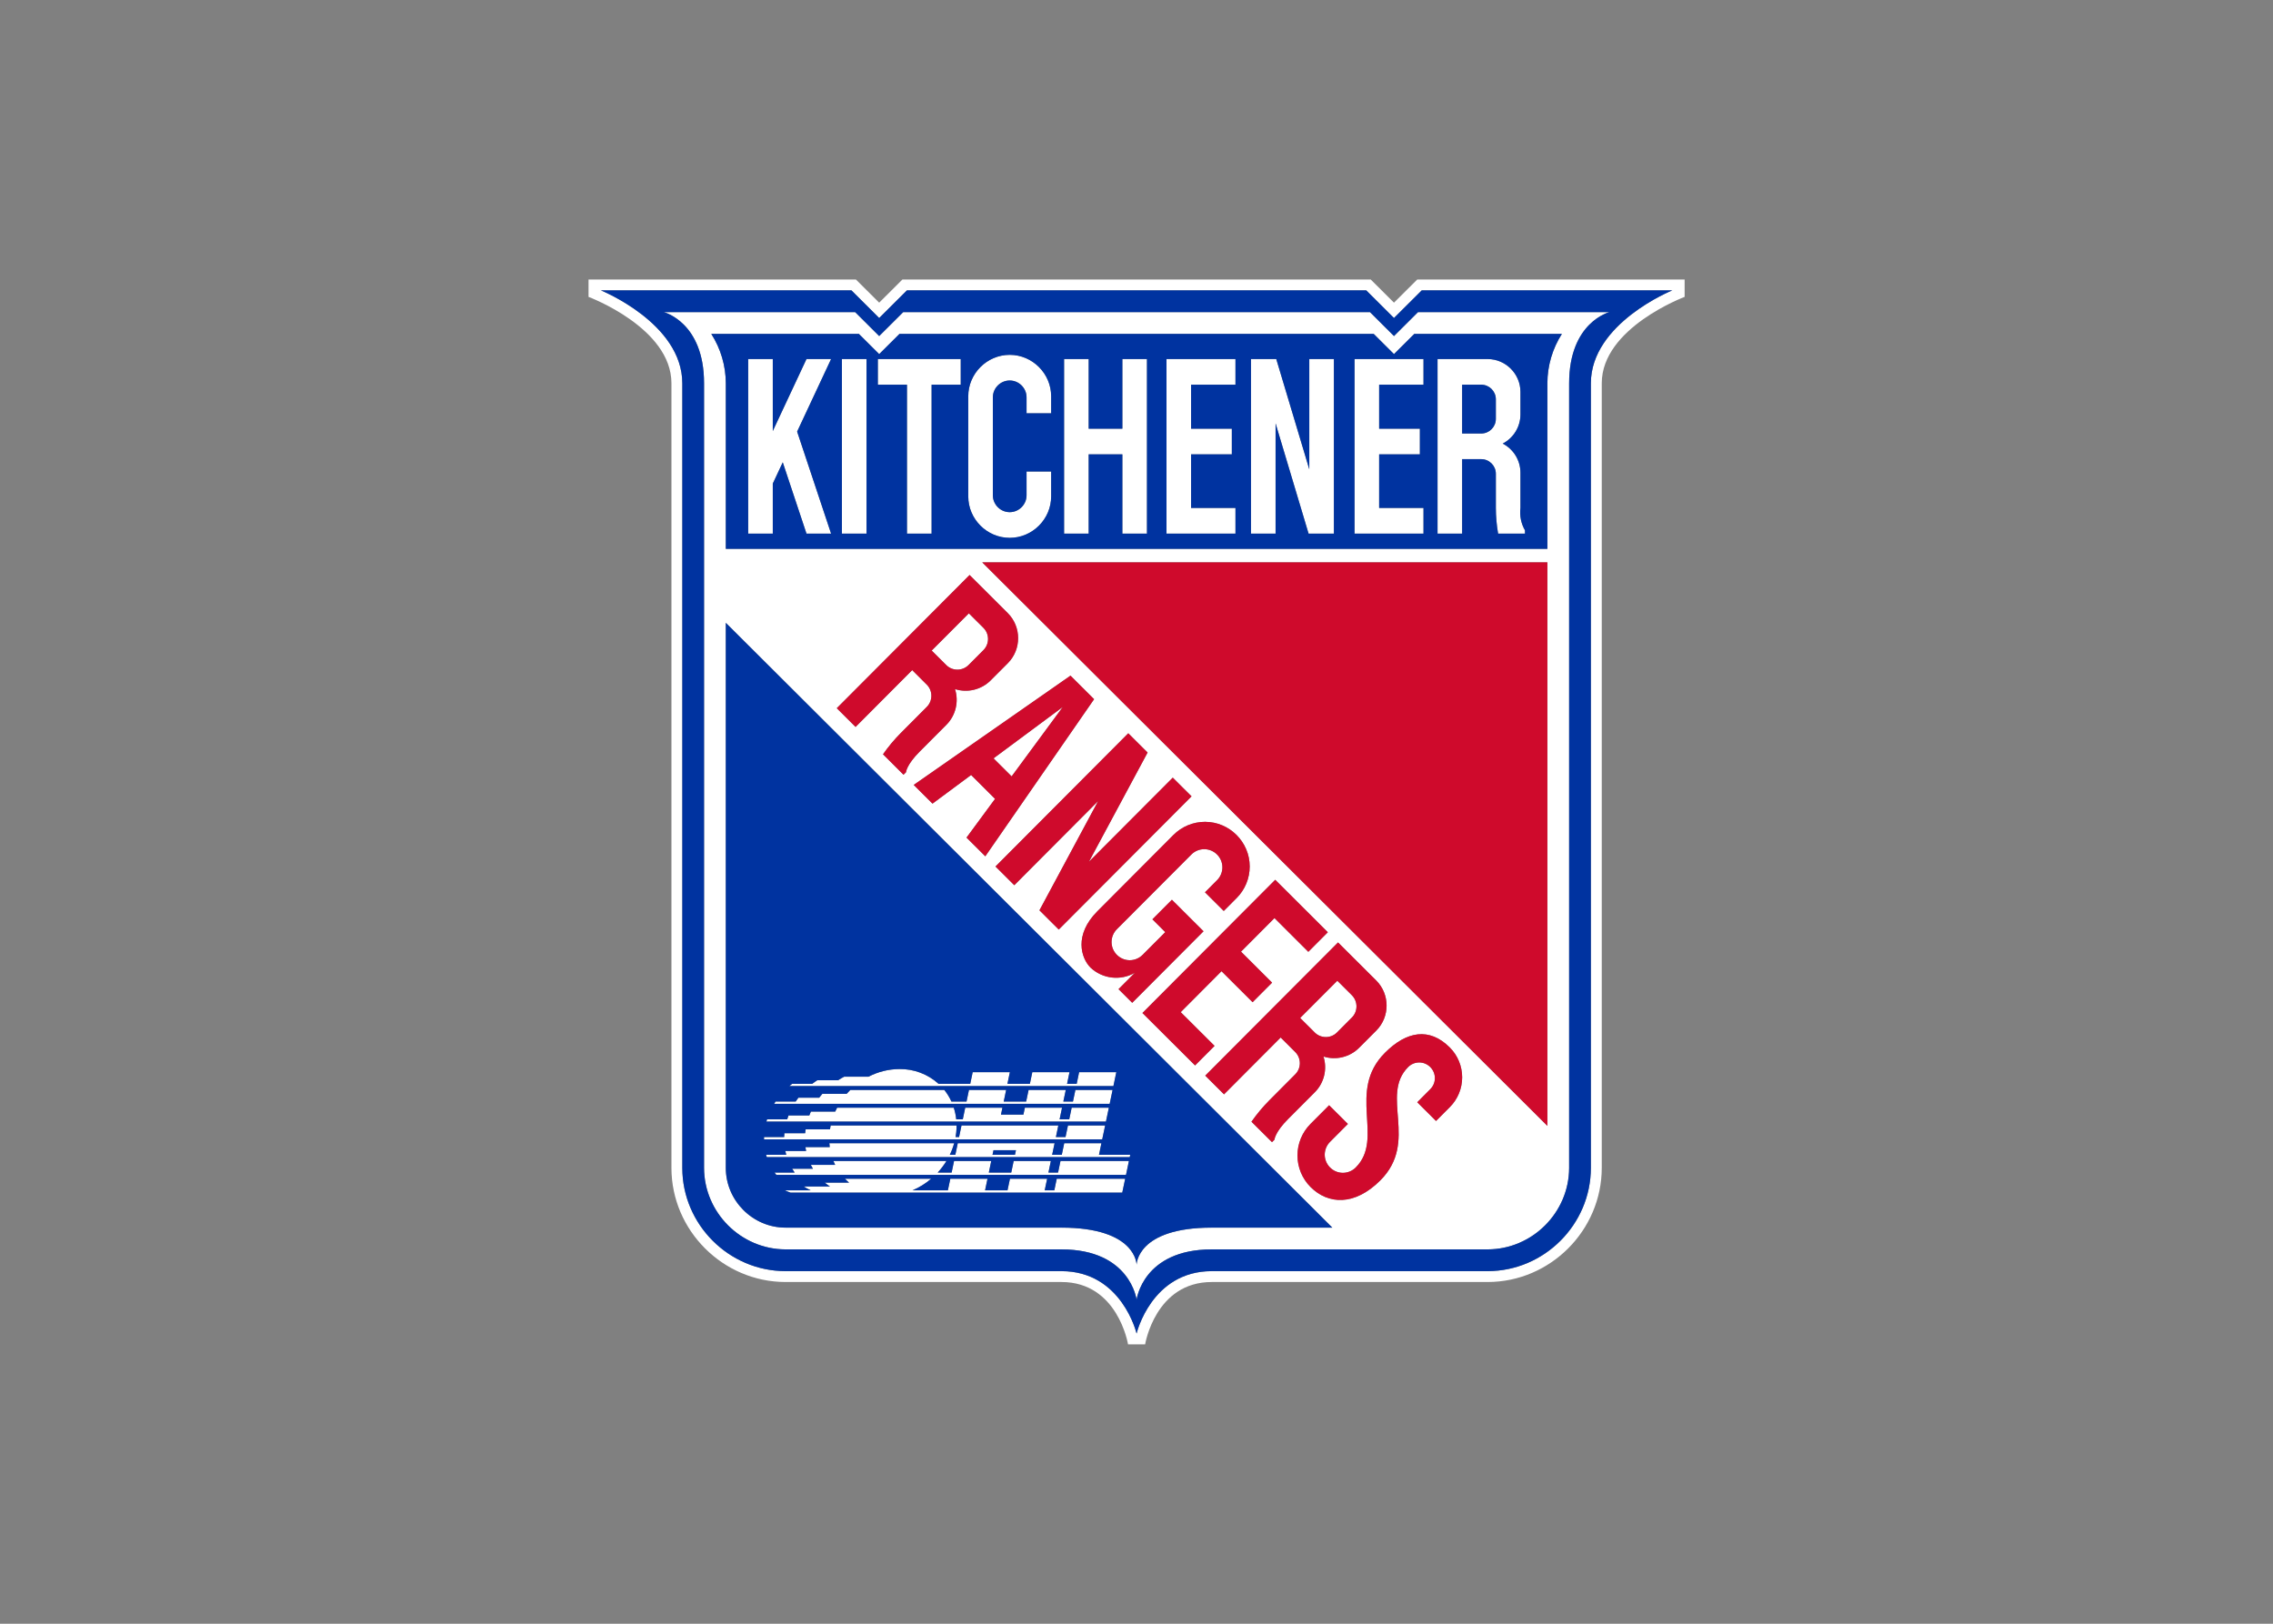 <svg clip-rule="evenodd" fill-rule="evenodd" stroke-linejoin="round" stroke-miterlimit="2" viewBox="0 0 560 400" xmlns="http://www.w3.org/2000/svg"><rect x="0" y="0" width="560" height="400" fill="#808080" stroke="none"/><g fill-rule="nonzero" transform="matrix(.842 0 0 .842 145 68.75)"><g fill="#fff"><path d="m242.476.127-6.804 6.772-6.8-6.772h-137.032l-6.8 6.772-6.804-6.772h-78.237v5.085s24.255 9.026 24.255 25.265v229.581c.022 18.296 15.069 33.345 33.365 33.37h80.749c16.529 0 19.49 18.248 19.49 18.248h4.996s2.961-18.248 19.504-18.248h80.735c18.298-.021 33.35-15.071 33.374-33.37v-229.581c0-16.239 24.246-25.265 24.246-25.265v-5.086zm50.807 30.35v229.581c-.019 16.555-13.636 30.172-30.19 30.191h-80.735c-17.687 0-22.002 18.252-22.002 18.252s-4.311-18.252-21.988-18.252h-80.749c-16.553-.022-30.166-13.638-30.186-30.191v-229.581c0-17.566-23.823-27.171-23.823-27.171h73.317l8.113 8.082 8.113-8.082h134.41l8.109 8.082 8.117-8.082h73.317s-23.823 9.605-23.823 27.171" transform="translate(.001 .001)"/><path d="m223.373 216.024c1.769-1.782 1.765-4.702-.009-6.479l-4.275-4.266-10.869 10.896 4.279 4.266c1.783 1.767 4.701 1.763 6.479-.009z" transform="translate(.001 .001)"/><path d="m111.276 97.787-10.87 10.892 4.28 4.266c1.783 1.772 4.707 1.766 6.483-.014l4.395-4.403c1.77-1.781 1.764-4.702-.013-6.475z" transform="translate(.001 .001)"/><path d="m235.673 16.669-7.023-7h-136.578l-7.031 7-7.027-7h-56.008s11.791 2.917 11.791 20.808v229.582c.037 13.054 10.768 23.786 23.823 23.822h80.744c20.154 0 21.993 14.722 21.993 14.722s1.839-14.722 21.997-14.722h80.739c13.056-.036 23.789-10.767 23.828-23.822v-229.582c0-17.891 11.791-20.808 11.791-20.808h-56.013zm-53.319 260.849c-21.997 0-21.997 10.847-21.997 10.847s0-10.847-21.993-10.847h-80.744c-9.572-.013-17.445-7.887-17.455-17.459v-159.485l177.465 176.944zm-11.408-131.653 5.495 5.472-38.856 38.972-5.651-5.629 17.17-31.958-24.53 24.611-5.5-5.473 38.852-38.975 5.655 5.632-17.171 31.954zm41.585 92.023-7.868 7.89c-3.852 3.865-3.963 6.003-3.963 6.003l-.726.725-6.007-5.975c1.554-2.223 3.296-4.309 5.205-6.234l7.624-7.655c1.772-1.778 1.77-4.699-.005-6.474l-4.279-4.271-16.569 16.627-5.499-5.477 38.855-38.967 11.213 11.173c3.988 4.001 3.996 10.568.018 14.578l-5.072 5.085c-2.723 2.721-6.751 3.702-10.42 2.539 1.173 3.667.204 7.698-2.507 10.433m-1.928-41.065-9.899-9.872-9.787 9.823 9.088 9.066-5.704 5.727-9.097-9.071-11.934 11.978 9.899 9.868-5.704 5.726-15.398-15.349 38.855-38.971 15.39 15.349zm-20.96-15.736-3.78 3.789-5.491-5.472 3.549-3.558c.983-.994 1.535-2.337 1.535-3.735 0-2.914-2.398-5.312-5.312-5.312-1.404 0-2.753.557-3.748 1.548l-21.81 21.868c-.993.996-1.551 2.346-1.551 3.752 0 2.915 2.399 5.313 5.314 5.313 1.411 0 2.766-.562 3.762-1.562l6.635-6.652-3.758-3.754 5.704-5.726 9.253 9.226-20.866 20.928-4.008-3.994 4.774-4.787c-4.167 2.405-9.454 1.791-12.958-1.505-2.805-2.792-4.894-9.596 1.977-16.48l22.269-22.34c2.451-2.459 5.783-3.842 9.255-3.842 7.169 0 13.069 5.899 13.069 13.068 0 3.458-1.373 6.778-3.814 9.227m-73.552-12.21-5.495-5.473 8.349-11.328-7.004-6.986-11.302 8.38-5.49-5.477 45.869-31.971 6.906 6.888zm6.63-56.538-5.072 5.085c-2.726 2.718-6.754 3.697-10.424 2.534 1.175 3.667.208 7.698-2.502 10.433l-7.869 7.89c-3.856 3.87-3.972 6.012-3.972 6.012l-.721.721-6.002-5.98c1.551-2.222 3.291-4.307 5.201-6.23l7.627-7.654c1.769-1.782 1.765-4.702-.009-6.479l-4.279-4.266-16.569 16.627-5.495-5.481 38.856-38.972 11.203 11.177c3.991 4 4.003 10.568.027 14.583m129.303 129.917-4.048 4.061-5.49-5.477 3.816-3.83c.858-.858 1.341-2.024 1.341-3.238 0-2.513-2.067-4.58-4.579-4.58-1.22 0-2.391.487-3.25 1.353-8.305 8.322 3.188 21.792-8.104 33.12-7.561 7.588-15.323 7.085-20.435 1.986-2.458-2.45-3.842-5.782-3.842-9.253 0-3.458 1.373-6.778 3.816-9.226l5.445-5.46 5.491 5.473-5.21 5.228c-1.005.996-1.571 2.354-1.571 3.769 0 2.912 2.397 5.309 5.309 5.309 1.42 0 2.781-.569 3.778-1.58 8.465-8.482-2.711-22.268 8.519-33.53 6.372-6.39 13.038-7.507 18.987-1.576 2.322 2.314 3.628 5.461 3.628 8.739 0 3.265-1.296 6.4-3.601 8.712m28.534 5.49-165.371-164.872h165.371zm0-217.269v48.447h-240.393v-48.447c-.017-5.119-1.492-10.129-4.253-14.44h43.189l5.94 5.913 5.936-5.913h138.76l5.936 5.913 5.944-5.913h43.184c-2.755 4.313-4.227 9.322-4.243 14.44" transform="translate(.001 .001)"/><path d="m123.794 145.496 14.966-20.305-20.26 15.028z"/><path d="m154.427 232.035h-10.883l-.708 3.402h-2.818l.712-3.402h-10.883l-.712 3.402h-6.568l.712-3.402h-10.878l-.717 3.402h-9.275c-3.13-2.828-7.217-4.37-11.435-4.315-3.154.014-6.259.781-9.057 2.236h-7.12c-.616.316-1.215.664-1.795 1.042h-6.074c-.507.32-1.002.672-1.474 1.037h-5.891c-.28.214-.552.432-.819.664h94.833z" transform="translate(.001 .001)"/><path d="m153.336 237.237h-10.883l-.713 3.393h-2.814l.712-3.393h-10.882l-.713 3.393h-6.563l.712-3.393h-10.883l-.712 3.393h-4.422c-.55-1.212-1.248-2.352-2.079-3.393h-27.506c-.369.361-.721.74-1.059 1.131h-7.121c-.32.366-.627.744-.921 1.131h-6.079c-.276.366-.547.744-.805 1.131h-5.887c-.147.219-.285.446-.419.664h98.186z" transform="translate(.001 .001)"/><path d="m152.244 242.434h-10.883l-.713 3.393h-2.818l.717-3.393h-10.883l-.419 2.013h-6.568l.419-2.013h-10.883l-.708 3.393h-1.919c-.123-1.152-.363-2.289-.717-3.393h-34.14c-.192.37-.374.744-.552 1.131h-7.116c-.165.37-.325.748-.468 1.127h-6.078c-.138.374-.276.757-.392 1.135h-5.891c-.071.218-.133.441-.196.664h99.357z" transform="translate(.001 .001)"/><path d="m151.155 247.626h-10.883l-.712 3.393h-2.815l.713-3.393h-28.334l-.708 3.393h-1.019c.075-.449.142-.903.187-1.362.072-.674.104-1.352.098-2.031h-36.839c-.08.374-.147.753-.205 1.131h-7.116c-.053.294-.084.597-.115.9l-.027.236h-6.074c-.035.378-.058.757-.071 1.126h-5.887c-.009.223-.009.446-.009.668h98.965z" transform="translate(.001 .001)"/><path d="m136.286 266.609h-2.814l.717-3.398h-10.883l-.717 3.398h-6.568l.717-3.398h-10.883l-.716 3.398h-10.358c1.992-.848 3.843-1.994 5.491-3.398h-25.257c.384.401.79.78 1.216 1.136h-7.116c.486.407.996.785 1.527 1.131h-7.681c.652.426 1.333.803 2.039 1.131h-7.565c.539.245 1.086.468 1.656.668h97.077l.855-4.066h-20.029z" transform="translate(.001 .001)"/><path d="m137.379 261.413h-2.815l.713-3.393h-10.883l-.712 3.393h-6.564l.713-3.393h-10.883l-.713 3.393h-4.078c.962-1.047 1.822-2.183 2.569-3.393h-33.081c.156.383.325.762.508 1.131h-7.116c.192.388.392.762.615 1.131h-6.078c.231.388.476.766.739 1.131h-5.891c.169.223.334.446.507.664h102.336l.851-4.057h-20.025z" transform="translate(.001 .001)"/><path d="m150.063 252.824h-10.878l-.713 3.393h-2.818l.712-3.393h-28.334l-.708 3.393h-1.625c.529-1.09.958-2.226 1.283-3.393h-36.518c.026.383.066.761.111 1.131h-7.116c.054.378.116.757.192 1.131h-6.079c.076.383.17.761.277 1.131h-5.896c.058.223.129.441.196.668h106.205l.138-.668h-9.137zm-25.288 3.393h-6.568l.285-1.358h6.568z" transform="translate(.001 .001)"/><path d="m224.131 74.468h20.18v-7.503h-12.98v-15.692h11.916v-7.503h-11.916v-12.869h12.98v-7.503h-20.18z"/><path d="m169.111 74.468h20.181v-7.503h-12.985v-15.692h11.92v-7.503h-11.92v-12.869h12.985v-7.503h-20.181z"/><path d="m210.888 55.646-9.658-32.248h-7.401v51.07h7.196v-32.252l9.658 32.252h7.401v-51.07h-7.196z"/><path d="m74.137 23.399h7.2v51.07h-7.2z"/><path d="m156.198 43.77h-9.859v-20.372h-7.196v51.07h7.196v-23.195h9.859v23.195h7.2v-51.07h-7.2z"/><path d="m84.649 30.901h8.523v43.567h7.209v-43.567h8.523v-7.503h-24.255z"/><path d="m255.615 52.683h5.61c2.33.008 4.245 1.923 4.253 4.253v10.028c.007 2.515.228 5.025.659 7.503h7.864v-.953c-1.14-1.982-1.606-4.281-1.327-6.55v-10.34c-.007-3.573-2.013-6.857-5.188-8.496 3.175-1.64 5.179-4.923 5.188-8.496v-6.666c-.013-5.243-4.322-9.553-9.565-9.569h-14.69v51.07h7.196zm0-21.783h5.61c2.33.006 4.245 1.919 4.253 4.248v5.78c-.008 2.33-1.923 4.245-4.253 4.252h-5.61z" transform="translate(.001 .001)"/><path d="m63.77 23.398-9.864 21.058v-21.058h-7.191v51.07h7.191v-14.641l2.922-6.216 6.942 20.857h7.195l-9.934-29.847 9.934-21.223z"/><path d="m123.23 22.164c-6.654.004-12.126 5.481-12.125 12.134v29.269.033c0 6.653 5.474 12.127 12.127 12.127s12.128-5.474 12.128-12.127c0-.011 0-.022 0-.033v-7.276h-7.196v6.973c0 2.706-2.226 4.932-4.932 4.932-2.705 0-4.931-2.226-4.931-4.932v-28.667c0-2.706 2.226-4.932 4.931-4.932 2.706 0 4.932 2.226 4.932 4.932v4.662h7.196v-4.961c0-6.655-5.475-12.132-12.13-12.134" transform="translate(.001 .001)"/></g><path d="m115.187 82.875 165.371 164.872v-164.872z" fill="#cf0a2c"/><path d="m173.27 214.475 11.938-11.982 9.093 9.075 5.709-5.727-9.093-9.066 9.792-9.827 9.898 9.876 5.709-5.726-15.389-15.349-38.86 38.971 15.398 15.345 5.708-5.722z" fill="#cf0a2c"/><path d="m170.946 145.866-24.536 24.606 17.171-31.954-5.655-5.632-38.852 38.975 5.5 5.478 24.53-24.616-17.17 31.958 5.651 5.629 38.856-38.972z" fill="#cf0a2c"/><path d="m104.721 130.391c2.71-2.735 3.678-6.765 2.507-10.433 3.669 1.164 7.695.185 10.42-2.533l5.072-5.085c3.977-4.014 3.967-10.582-.023-14.584l-11.208-11.176-38.855 38.971 5.499 5.482 16.569-16.627 4.279 4.266c1.773 1.778 1.775 4.698.005 6.478l-7.623 7.655c-1.909 1.922-3.649 4.005-5.201 6.225l5.998 5.985.721-.722s.116-2.141 3.972-6.011zm6.555-32.603 4.275 4.265c1.777 1.774 1.783 4.694.013 6.475l-4.395 4.404c-1.776 1.779-4.7 1.786-6.483.013l-4.28-4.265z" fill="#cf0a2c" transform="translate(.001 .001)"/><path d="m215.038 227.455c3.669 1.164 7.697.183 10.42-2.538l5.072-5.085c3.978-4.011 3.97-10.578-.018-14.579l-11.213-11.172-38.855 38.967 5.499 5.477 16.569-16.627 4.279 4.266c1.773 1.778 1.775 4.698.005 6.479l-7.624 7.654c-1.909 1.926-3.651 4.012-5.205 6.234l6.007 5.976.726-.726s.111-2.137 3.963-6.002l7.868-7.891c2.711-2.734 3.68-6.765 2.507-10.433m-6.817-11.279 10.869-10.896 4.275 4.266c1.774 1.777 1.778 4.696.009 6.479l-4.395 4.408c-1.778 1.772-4.696 1.776-6.479.009z" fill="#cf0a2c" transform="translate(.001 .001)"/><path d="m141.018 116.022-45.873 31.968 5.495 5.481 11.297-8.38 7.004 6.986-8.345 11.328 5.495 5.473 31.834-45.967zm-17.223 29.474-5.295-5.277 20.261-15.028z" fill="#cf0a2c" transform="translate(.001 .001)"/><path d="m170.692 181.585-5.709 5.726 3.763 3.754-6.635 6.653c-.996.999-2.351 1.562-3.762 1.562-2.915 0-5.314-2.399-5.314-5.314 0-1.406.558-2.756 1.551-3.751l21.814-21.868c.997-.999 2.351-1.561 3.762-1.561 2.914 0 5.311 2.398 5.311 5.312 0 1.406-.558 2.756-1.552 3.752l-3.549 3.553 5.491 5.473 3.78-3.79c2.441-2.448 3.814-5.768 3.814-9.226 0-7.169-5.9-13.068-13.069-13.068-3.472 0-6.804 1.383-9.255 3.842l-22.265 22.34c-6.875 6.884-4.786 13.688-1.981 16.48 3.504 3.295 8.791 3.909 12.958 1.505l-4.774 4.791 4.008 3.99 20.866-20.929z" fill="#cf0a2c" transform="translate(.001 .001)"/><path d="m233.008 226.382c-11.23 11.261-.049 25.043-8.518 33.53-.997 1.006-2.356 1.573-3.771 1.573-2.913 0-5.309-2.397-5.309-5.309 0-1.412.563-2.766 1.563-3.762l5.215-5.232-5.495-5.473-5.446 5.464c-2.442 2.447-3.815 5.766-3.815 9.224 0 3.472 1.385 6.805 3.846 9.255 5.107 5.099 12.869 5.597 20.43-1.986 11.292-11.328-.196-24.798 8.104-33.12.859-.866 2.03-1.353 3.25-1.353 2.512 0 4.58 2.067 4.58 4.58 0 1.214-.483 2.38-1.342 3.238l-3.816 3.83 5.49 5.477 4.052-4.066c2.305-2.311 3.6-5.446 3.6-8.71 0-3.277-1.305-6.423-3.626-8.736-5.954-5.931-12.62-4.814-18.992 1.576" fill="#cf0a2c" transform="translate(.001 .001)"/><path d="m243.79 3.306-8.118 8.082-8.109-8.082h-134.405l-8.118 8.082-8.113-8.082h-73.316s23.823 9.605 23.823 27.171v229.581c.019 16.553 13.633 30.169 30.186 30.191h80.744c17.682 0 21.992 18.252 21.992 18.252s4.315-18.252 21.997-18.252h80.74c16.554-.02 30.17-13.636 30.19-30.191v-229.581c0-17.566 23.819-27.171 23.819-27.171zm43.13 27.171v229.581c-.039 13.056-10.771 23.787-23.827 23.823h-80.739c-20.159 0-21.998 14.721-21.998 14.721s-1.839-14.721-21.992-14.721h-80.744c-13.055-.038-23.785-10.768-23.823-23.823v-229.581c0-17.891-11.791-20.808-11.791-20.808h56.008l7.026 7 7.032-7h136.578l7.022 7 7.027-7h56.012s-11.791 2.917-11.791 20.808" fill="#0033a0" transform="translate(.001 .001)"/><path d="m118.206 256.217h6.568l.285-1.358h-6.568z" fill="#0033a0"/><path d="m40.161 260.06c.012 9.574 7.886 17.447 17.459 17.46h80.744c21.993 0 21.993 10.847 21.993 10.847s0-10.847 21.997-10.847h35.276l-177.469-176.948zm116.006 7.214h-97.077c-.566-.196-1.118-.419-1.657-.664h7.566c-.705-.33-1.386-.708-2.04-1.131h7.686c-.532-.347-1.043-.725-1.532-1.131h7.12c-.427-.36-.832-.739-1.22-1.135h25.257c-1.647 1.405-3.498 2.55-5.49 3.397h10.361l.717-3.397h10.883l-.717 3.397h6.564l.717-3.397h10.883l-.717 3.397h2.814l.712-3.397h20.025zm1.095-5.197h-102.331c-.178-.218-.343-.44-.508-.663h5.887c-.258-.365-.503-.744-.739-1.131h6.078c-.218-.37-.423-.744-.61-1.131h7.111c-.182-.37-.352-.748-.507-1.131h33.08c-.746 1.211-1.606 2.347-2.569 3.393h4.083l.712-3.393h10.883l-.712 3.393h6.563l.708-3.393h10.883l-.708 3.393h2.814l.713-3.393h20.024zm1.091-5.192h-106.205c-.067-.227-.134-.445-.192-.668h5.892c-.107-.369-.201-.748-.277-1.131h6.083c-.08-.374-.142-.752-.196-1.131h7.116c-.045-.374-.085-.748-.111-1.131h36.518c-.323 1.168-.751 2.303-1.278 3.393h1.62l.713-3.393h28.329l-.712 3.393h2.818l.713-3.393h10.878l-.708 3.393h9.137zm-98.787-21.449h5.887c.477-.365.966-.717 1.474-1.038h6.074c.587-.374 1.18-.725 1.799-1.042h7.12c2.798-1.453 5.903-2.22 9.057-2.235 4.216-.053 8.301 1.489 11.43 4.315h9.28l.713-3.402h10.882l-.716 3.402h6.572l.712-3.402h10.883l-.712 3.402h2.814l.708-3.402h10.883l-.851 4.065h-94.832c.267-.231.543-.445.823-.663m-4.849 5.192h5.887c.258-.383.53-.761.806-1.127h6.078c.294-.391.601-.77.922-1.135h7.12c.338-.388.69-.766 1.06-1.127h27.505c.834 1.037 1.533 2.176 2.08 3.389h4.421l.713-3.389h10.883l-.713 3.389h6.564l.717-3.389h10.878l-.713 3.389h2.815l.712-3.389h10.883l-.851 4.057h-98.185c.133-.223.271-.445.418-.668m-2.485 5.201h5.892c.115-.379.249-.762.391-1.136h6.079c.142-.378.302-.757.467-1.131h7.116c.178-.383.361-.761.552-1.126h34.14c.355 1.103.595 2.24.717 3.393h1.919l.708-3.393h10.883l-.418 2.013h6.563l.423-2.013h10.883l-.717 3.393h2.819l.712-3.393h10.883l-.855 4.056h-99.352c.058-.227.124-.449.196-.663m-.887 5.192h5.887c.018-.37.036-.748.071-1.131h6.079c.004-.076.013-.156.022-.236.031-.298.067-.601.116-.895h7.115c.063-.383.125-.762.205-1.131h36.843c.005.677-.028 1.353-.098 2.026-.049.463-.116.913-.191 1.367h1.019l.713-3.393h28.329l-.708 3.393h2.81l.717-3.393h10.878l-.85 4.061h-98.965c0-.223 0-.445.008-.668" fill="#0033a0" transform="translate(.001 .001)"/><path d="m235.671 21.95-5.935-5.914h-138.756l-5.94 5.914-5.941-5.914h-43.184c2.758 4.313 4.232 9.322 4.249 14.441v48.447h240.392v-48.447c.016-5.118 1.488-10.127 4.244-14.441h-43.184zm-164.703 52.517h-7.2l-6.942-20.857-2.916 6.22v14.637h-7.196v-51.07h7.196v21.057l9.858-21.057h7.2l-9.938 21.227zm10.367 0h-7.201v-51.07h7.201zm27.567-43.567h-8.527v43.567h-7.205v-43.567h-8.522v-7.503h24.254zm26.459 8.363h-7.2v-4.663c0-2.704-2.225-4.929-4.929-4.929s-4.93 2.225-4.93 4.929v28.664c0 2.704 2.226 4.929 4.93 4.929s4.929-2.225 4.929-4.929v-6.974h7.2v7.276c0 6.654-5.475 12.13-12.129 12.13s-12.13-5.476-12.13-12.13v-29.269c0-6.654 5.476-12.129 12.13-12.129s12.129 5.475 12.129 12.129zm28.031 35.204h-7.196v-23.195h-9.858v23.195h-7.196v-51.07h7.196v20.372h9.858v-20.372h7.196zm25.898-43.567h-12.984v12.869h11.92v7.503h-11.92v15.692h12.984v7.503h-20.18v-51.07h20.18zm28.797 43.567h-7.405l-9.654-32.248v32.248h-7.2v-51.07h7.4l9.663 32.247v-32.247h7.196zm30.328-51.07h14.695c5.242.017 9.55 4.327 9.565 9.569v6.666c-.009 3.573-2.014 6.856-5.188 8.496 3.175 1.639 5.18 4.923 5.188 8.496v10.34c-.279 2.269.187 4.568 1.327 6.55v.953h-7.864c-.432-2.478-.652-4.988-.659-7.503v-10.028c-.008-2.332-1.926-4.247-4.257-4.253h-5.606v21.784h-7.201zm-4.105 7.503h-12.98v12.869h11.92v7.503h-11.92v15.692h12.98v7.503h-20.181v-51.07h20.181z" fill="#0033a0" transform="translate(.001 .001)"/><path d="m265.477 40.927v-5.78c-.008-2.329-1.923-4.242-4.253-4.248h-5.61v14.281h5.61c2.33-.008 4.245-1.923 4.253-4.253" fill="#0033a0" transform="translate(.001 .001)"/></g></svg>